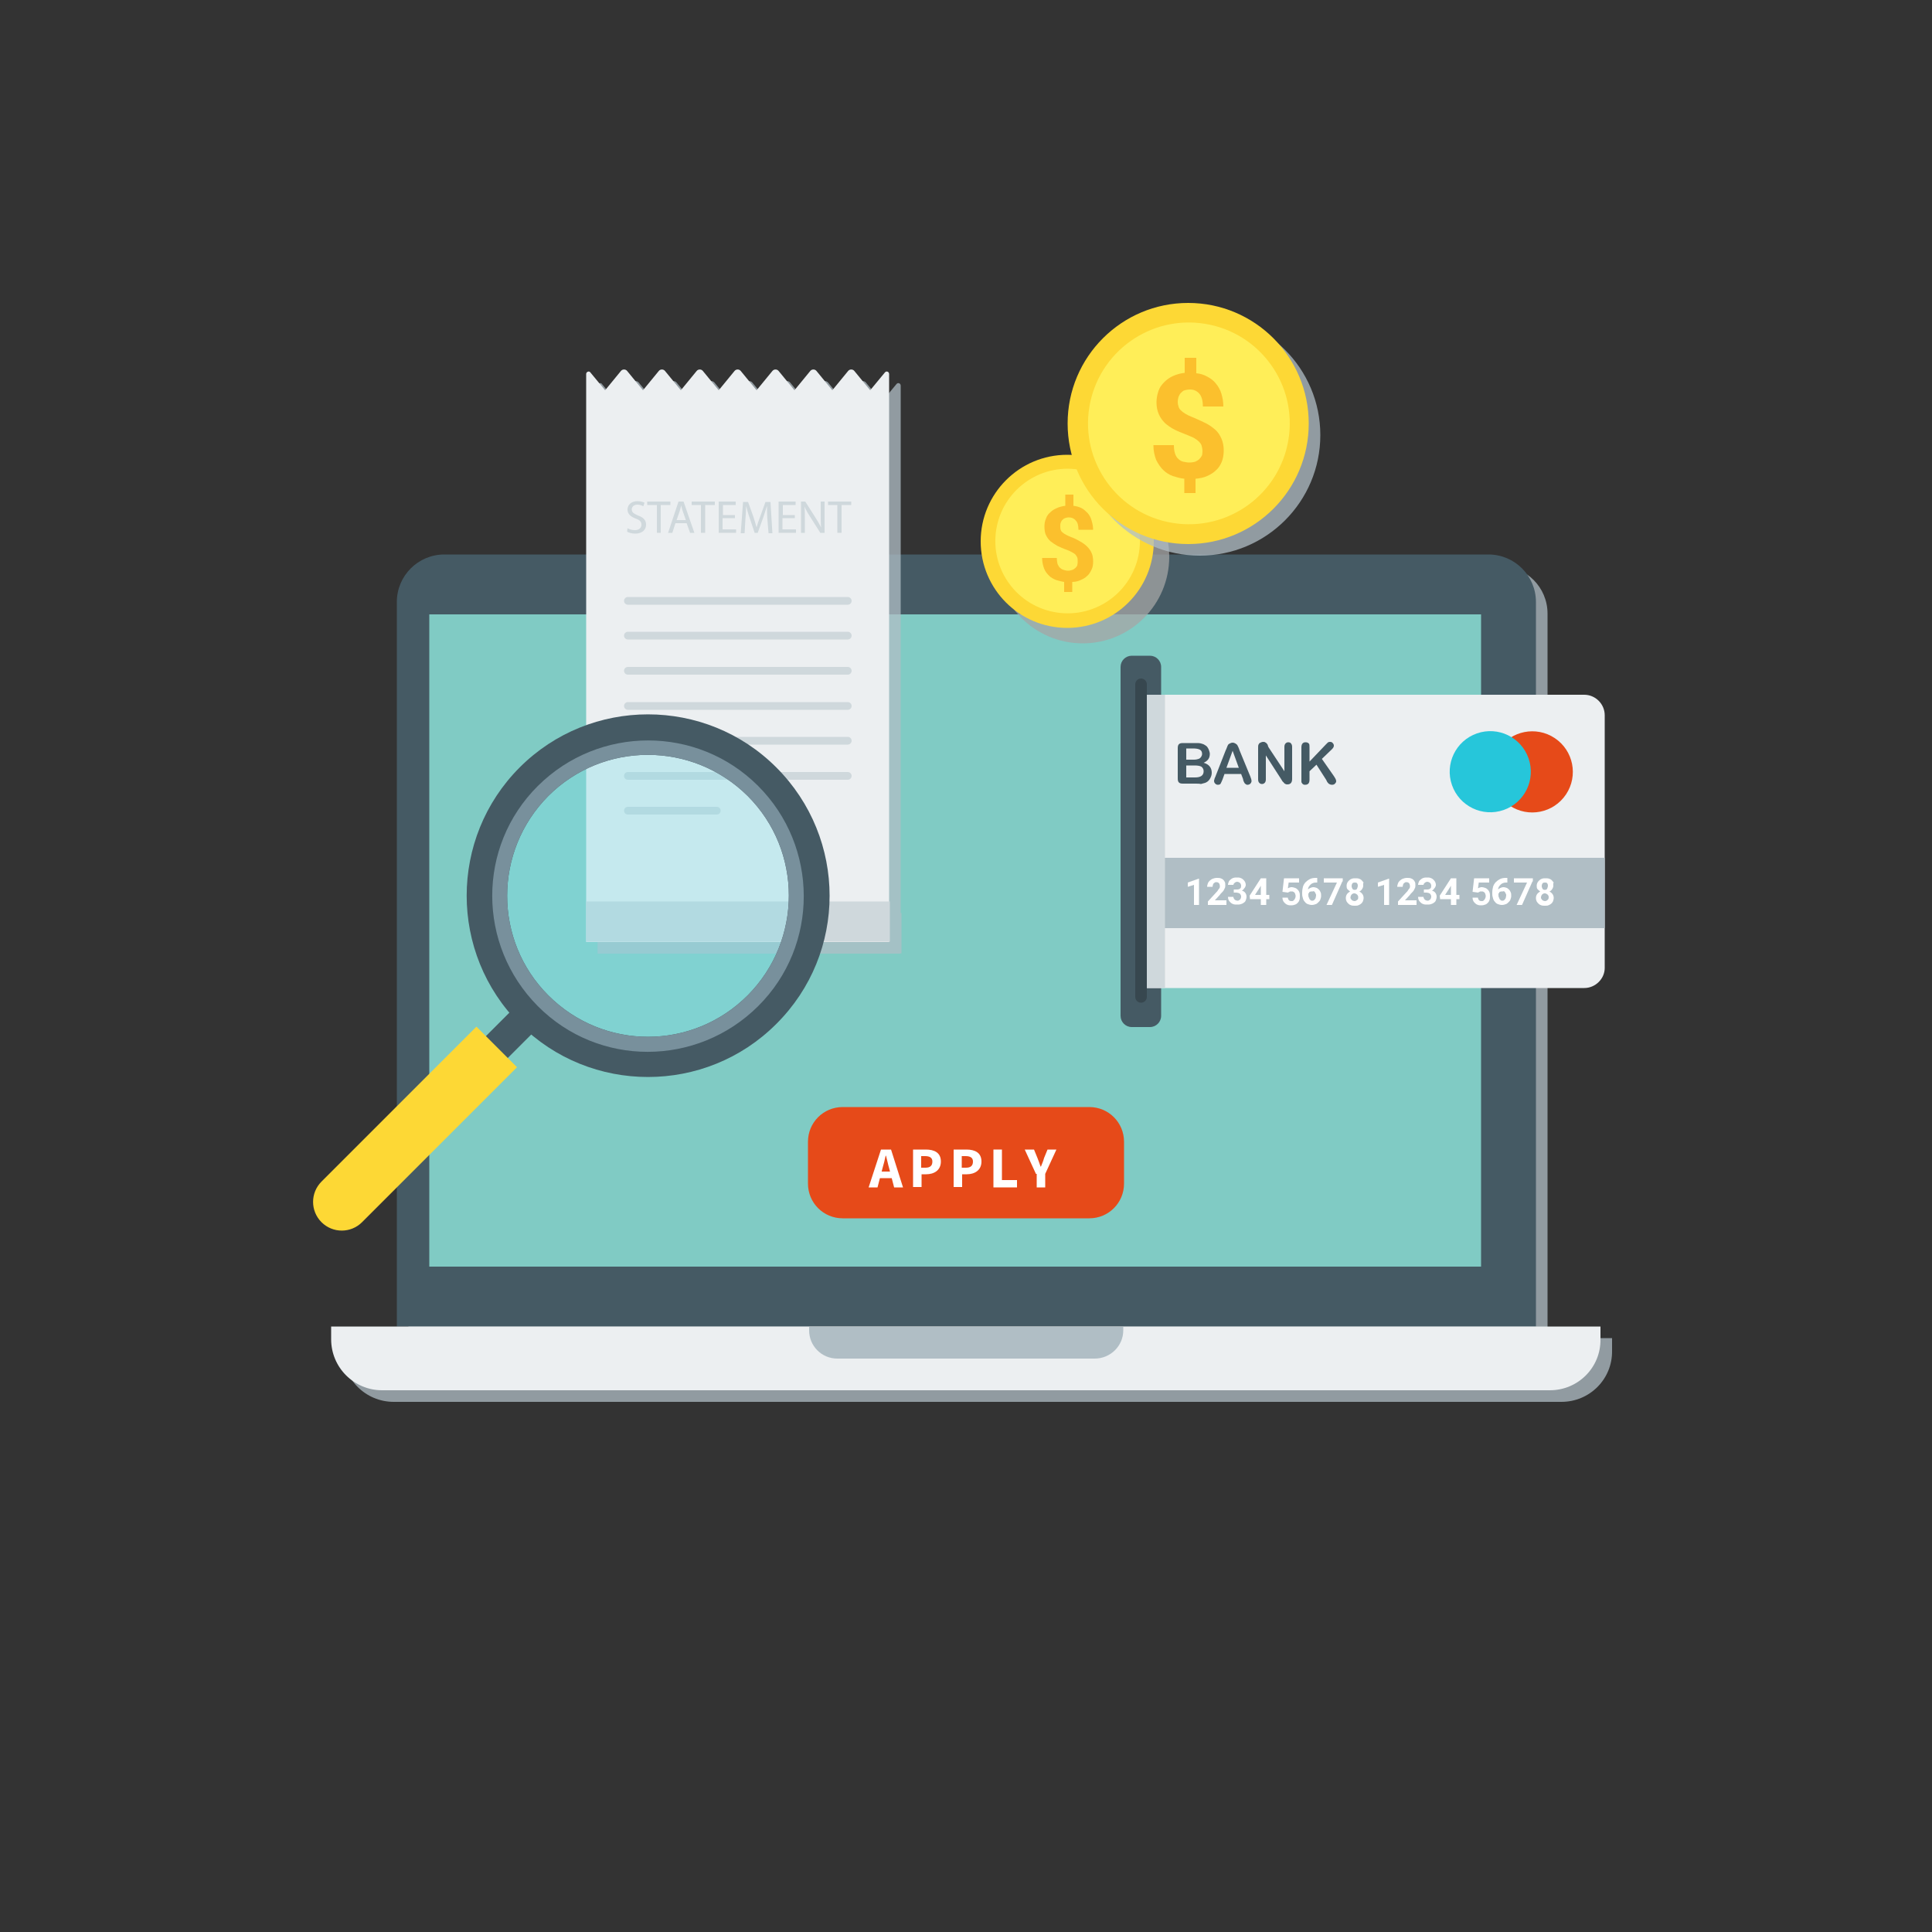 <?xml version="1.0" encoding="utf-8"?>
<!-- Generator: Adobe Illustrator 22.0.1, SVG Export Plug-In . SVG Version: 6.00 Build 0)  -->
<svg version="1.1" xmlns="http://www.w3.org/2000/svg" xmlns:xlink="http://www.w3.org/1999/xlink" x="0px" y="0px"
	 viewBox="0 0 500 500" style="enable-background:new 0 0 500 500;" xml:space="preserve">
<rect x="0" y="0" width="500" height="500" fill="#333333" stroke="none"/>
<style type="text/css">
	.st0{opacity:0.75;}
	.st1{fill:#B0BEC5;}
	.st2{fill:#455A64;}
	.st3{fill:#ECEFF1;}
	.st4{fill:#80CBC4;}
	.st5{fill:#E64A19;}
	.st6{fill:#FFFFFF;}
	.st7{fill:#26C6DA;}
	.st8{fill:#CFD8DC;}
	.st9{fill:none;stroke:#37474F;stroke-width:3;stroke-linecap:round;stroke-linejoin:round;stroke-miterlimit:10;}
	.st10{fill:#A5A5A5;}
	.st11{fill:#FDD835;}
	.st12{fill:#FFEE58;}
	.st13{fill:#FBC02D;}
	.st14{fill:none;stroke:#B0BEC5;stroke-width:2;stroke-linecap:round;stroke-linejoin:round;stroke-miterlimit:10;}
	.st15{fill:none;stroke:#CFD8DC;stroke-width:2;stroke-linecap:round;stroke-linejoin:round;stroke-miterlimit:10;}
	.st16{opacity:0.36;fill:#80DEEA;}
	.st17{fill:#78909C;}
</style>
<g id="BACKGROUND">
</g>
<g id="OBJECTS">
	<g>
		<g>
			<g>
				<g>
					<g>
						<g class="st0">
							<path class="st1" d="M400.3,346.3H105.7V158.8c0-6.8,5.5-12.3,12.3-12.3h270.2c6.8,0,12.3,5.5,12.3,12.3V346.3z"/>
							<path class="st1" d="M404.1,362.8H101.9c-7.3,0-13.2-5.9-13.2-13.2v-3.3h328.5v3.3C417.3,356.9,411.4,362.8,404.1,362.8z"/>
							<rect x="114.1" y="162" class="st1" width="272.2" height="168.8"/>
							<path class="st1" d="M286.3,354.6h-66.6c-4.1,0-7.3-3.3-7.3-7.3v-0.9h81.3v0.9C293.7,351.3,290.4,354.6,286.3,354.6z"/>
						</g>
						<g>
							<g>
								<path class="st2" d="M397.3,343.3H102.7V155.8c0-6.8,5.5-12.3,12.3-12.3h270.2c6.8,0,12.3,5.5,12.3,12.3V343.3z"/>
								<path class="st3" d="M401.1,359.8H98.9c-7.3,0-13.2-5.9-13.2-13.2v-3.3h328.5v3.3C414.3,353.9,408.4,359.8,401.1,359.8z"/>
								<rect x="111.1" y="159" class="st4" width="272.2" height="168.8"/>
								<path class="st1" d="M283.3,351.6h-66.6c-4.1,0-7.3-3.3-7.3-7.3v-0.9h81.3v0.9C290.7,348.3,287.4,351.6,283.3,351.6z"/>
							</g>
						</g>
					</g>
					<g>
						<path class="st5" d="M281.9,315.3h-63.8c-5,0-9-4-9-9v-10.8c0-5,4-9,9-9h63.8c5,0,9,4,9,9v10.8
							C290.9,311.3,286.9,315.3,281.9,315.3z"/>
						<g>
							<g>
								<path class="st6" d="M228,297.5h2.6l3.1,9.8h-2.3l-1.3-5c-0.3-1-0.5-2.1-0.8-3.2h-0.1c-0.2,1-0.5,2.2-0.8,3.2l-1.3,5h-2.3
									L228,297.5z M226.9,303.2h4.7v1.7h-4.7V303.2z"/>
								<path class="st6" d="M236.2,297.5h3.4c2.2,0,3.9,0.8,3.9,3.1c0,2.3-1.8,3.3-3.8,3.3h-1.2v3.3h-2.2V297.5z M239.5,302.2
									c1.2,0,1.8-0.5,1.8-1.6c0-1-0.7-1.4-1.9-1.4h-1v3H239.5z"/>
								<path class="st6" d="M246.7,297.5h3.4c2.2,0,3.9,0.8,3.9,3.1c0,2.3-1.8,3.3-3.8,3.3h-1.2v3.3h-2.2V297.5z M250,302.2
									c1.2,0,1.8-0.5,1.8-1.6c0-1-0.7-1.4-1.9-1.4h-1v3H250z"/>
								<path class="st6" d="M257.1,297.5h2.2v7.9h3.9v1.9h-6.1V297.5z"/>
								<path class="st6" d="M268.1,303.8l-2.9-6.3h2.4l0.9,2.2c0.3,0.7,0.5,1.4,0.8,2.2h0.1c0.3-0.8,0.6-1.4,0.8-2.2l0.9-2.2h2.3
									l-2.9,6.3v3.5h-2.2V303.8z"/>
							</g>
						</g>
					</g>
				</g>
				<g>
					<path class="st2" d="M297.6,265.8h-4.7c-1.6,0-2.9-1.3-2.9-2.9v-90.3c0-1.6,1.3-2.9,2.9-2.9h4.7c1.6,0,2.9,1.3,2.9,2.9v90.3
						C300.5,264.5,299.2,265.8,297.6,265.8z"/>
					<g>
						<g>
							<path class="st3" d="M410,255.7H296.3v-75.9H410c2.9,0,5.3,2.4,5.3,5.3v65.4C415.3,253.3,412.9,255.7,410,255.7z"/>
							<rect x="296.3" y="222" class="st1" width="119" height="18.2"/>
						</g>
						<g>
							<path class="st2" d="M309.3,202.8h-3.2c-0.5,0-0.8-0.1-1-0.3c-0.2-0.2-0.3-0.5-0.3-1v-7.9c0-0.5,0.1-0.8,0.3-1
								c0.2-0.2,0.5-0.3,1-0.3h3.4c0.5,0,0.9,0,1.3,0.1s0.7,0.2,1,0.4c0.2,0.1,0.5,0.3,0.7,0.6s0.3,0.5,0.4,0.8
								c0.1,0.3,0.2,0.6,0.2,0.9c0,1.1-0.5,1.8-1.6,2.3c1.4,0.4,2.1,1.3,2.1,2.6c0,0.6-0.2,1.1-0.5,1.6s-0.7,0.8-1.2,1
								c-0.3,0.1-0.7,0.2-1.1,0.3C310.4,202.8,309.9,202.8,309.3,202.8z M307,193.9v2.7h2c0.5,0,0.9-0.1,1.2-0.2s0.5-0.3,0.7-0.6
								c0.1-0.2,0.2-0.4,0.2-0.7c0-0.5-0.2-0.9-0.6-1.1c-0.4-0.2-1-0.3-1.7-0.3H307z M309.2,198.1H307v3.1h2.3
								c1.4,0,2.2-0.5,2.2-1.6c0-0.5-0.2-0.9-0.6-1.2C310.5,198.2,309.9,198.1,309.2,198.1z"/>
							<path class="st2" d="M321.7,201.6l-0.5-1.3h-4.3l-0.5,1.4c-0.2,0.5-0.4,0.9-0.5,1.1c-0.1,0.2-0.4,0.3-0.7,0.3
								c-0.3,0-0.5-0.1-0.7-0.3c-0.2-0.2-0.3-0.4-0.3-0.7c0-0.1,0-0.3,0.1-0.4c0-0.2,0.1-0.4,0.2-0.6l2.7-6.9
								c0.1-0.2,0.2-0.4,0.3-0.7c0.1-0.3,0.2-0.5,0.3-0.7c0.1-0.2,0.3-0.3,0.5-0.4c0.2-0.1,0.4-0.2,0.7-0.2c0.3,0,0.5,0.1,0.7,0.2
								c0.2,0.1,0.4,0.3,0.5,0.4c0.1,0.2,0.2,0.4,0.3,0.6c0.1,0.2,0.2,0.5,0.3,0.8l2.8,6.8c0.2,0.5,0.3,0.9,0.3,1.1
								c0,0.2-0.1,0.5-0.3,0.7c-0.2,0.2-0.5,0.3-0.7,0.3c-0.2,0-0.3,0-0.4-0.1c-0.1-0.1-0.2-0.1-0.3-0.2c-0.1-0.1-0.2-0.3-0.3-0.5
								S321.7,201.8,321.7,201.6z M317.4,198.7h3.2l-1.6-4.4L317.4,198.7z"/>
							<path class="st2" d="M328.3,193.4l4.1,6.2v-6.3c0-0.4,0.1-0.7,0.3-0.9c0.2-0.2,0.4-0.3,0.7-0.3c0.3,0,0.6,0.1,0.7,0.3
								c0.2,0.2,0.3,0.5,0.3,0.9v8.3c0,0.9-0.4,1.4-1.2,1.4c-0.2,0-0.4,0-0.5-0.1c-0.2-0.1-0.3-0.1-0.4-0.3
								c-0.1-0.1-0.3-0.3-0.4-0.4c-0.1-0.2-0.2-0.3-0.3-0.5l-4-6.2v6.2c0,0.4-0.1,0.7-0.3,0.9s-0.4,0.3-0.7,0.3
								c-0.3,0-0.5-0.1-0.7-0.3c-0.2-0.2-0.3-0.5-0.3-0.9v-8.2c0-0.3,0-0.6,0.1-0.8c0.1-0.2,0.2-0.4,0.5-0.5
								c0.2-0.1,0.4-0.2,0.7-0.2c0.2,0,0.4,0,0.5,0.1s0.3,0.1,0.4,0.3c0.1,0.1,0.2,0.2,0.3,0.4C328.1,193,328.2,193.2,328.3,193.4z"
								/>
							<path class="st2" d="M338.9,193.4v3.7l4.2-4.4c0.2-0.2,0.4-0.4,0.5-0.5s0.3-0.2,0.6-0.2c0.3,0,0.6,0.1,0.7,0.3
								c0.2,0.2,0.3,0.4,0.3,0.7c0,0.3-0.2,0.6-0.5,0.9l-2.6,2.5l3,4.3c0.2,0.3,0.4,0.6,0.5,0.8c0.1,0.2,0.2,0.4,0.2,0.7
								c0,0.2-0.1,0.4-0.3,0.6c-0.2,0.2-0.4,0.3-0.8,0.3c-0.3,0-0.5-0.1-0.7-0.2s-0.3-0.3-0.5-0.5c-0.1-0.2-0.2-0.4-0.3-0.6
								l-2.5-3.9l-1.8,1.7v2.2c0,0.4-0.1,0.8-0.3,1c-0.2,0.2-0.5,0.3-0.8,0.3c-0.2,0-0.4,0-0.5-0.1c-0.2-0.1-0.3-0.2-0.4-0.4
								c-0.1-0.1-0.1-0.3-0.1-0.5c0-0.2,0-0.4,0-0.8v-7.9c0-0.4,0.1-0.8,0.3-1c0.2-0.2,0.4-0.3,0.8-0.3c0.3,0,0.6,0.1,0.8,0.3
								S338.9,192.9,338.9,193.4z"/>
						</g>
						<g>
							<path class="st6" d="M310.4,234.2H309V229l-1.6,0.5v-1.1l2.8-1h0.1V234.2z"/>
							<path class="st6" d="M317.3,234.2h-4.7v-0.9l2.2-2.4c0.2-0.2,0.3-0.3,0.4-0.5c0.1-0.2,0.2-0.3,0.3-0.4
								c0.1-0.1,0.1-0.2,0.2-0.4c0-0.1,0-0.2,0-0.3c0-0.3-0.1-0.5-0.2-0.7c-0.2-0.2-0.4-0.3-0.7-0.3c-0.2,0-0.3,0-0.4,0.1
								c-0.1,0.1-0.2,0.1-0.3,0.2c-0.1,0.1-0.1,0.2-0.2,0.4c0,0.1-0.1,0.3-0.1,0.5h-1.4c0-0.3,0.1-0.6,0.2-0.9s0.3-0.5,0.5-0.7
								s0.5-0.4,0.8-0.5c0.3-0.1,0.6-0.2,1-0.2c0.4,0,0.7,0,1,0.1c0.3,0.1,0.5,0.2,0.7,0.4c0.2,0.2,0.3,0.4,0.4,0.6
								c0.1,0.2,0.1,0.5,0.1,0.8c0,0.2,0,0.5-0.1,0.7c-0.1,0.2-0.2,0.4-0.3,0.6c-0.1,0.2-0.3,0.4-0.5,0.6c-0.2,0.2-0.4,0.4-0.6,0.7
								l-1.2,1.3h3V234.2z"/>
							<path class="st6" d="M319.5,230.2h0.7c0.3,0,0.6-0.1,0.8-0.3c0.2-0.2,0.2-0.4,0.2-0.7c0-0.1,0-0.2-0.1-0.4
								c0-0.1-0.1-0.2-0.2-0.3s-0.2-0.1-0.3-0.2c-0.1,0-0.3-0.1-0.4-0.1c-0.1,0-0.2,0-0.4,0.1c-0.1,0-0.2,0.1-0.3,0.2
								c-0.1,0.1-0.1,0.1-0.2,0.2c0,0.1-0.1,0.2-0.1,0.3h-1.4c0-0.3,0.1-0.5,0.2-0.8s0.3-0.4,0.5-0.6s0.4-0.3,0.7-0.4
								c0.3-0.1,0.6-0.1,0.9-0.1c0.3,0,0.7,0,0.9,0.1c0.3,0.1,0.5,0.2,0.7,0.4c0.2,0.2,0.4,0.4,0.5,0.6c0.1,0.2,0.2,0.5,0.2,0.8
								c0,0.1,0,0.3-0.1,0.4c0,0.1-0.1,0.3-0.2,0.4s-0.2,0.2-0.3,0.4c-0.1,0.1-0.3,0.2-0.4,0.3c0.4,0.1,0.7,0.3,0.9,0.6
								c0.2,0.3,0.3,0.6,0.3,1c0,0.3-0.1,0.6-0.2,0.9c-0.1,0.3-0.3,0.5-0.5,0.6c-0.2,0.2-0.5,0.3-0.8,0.4s-0.6,0.1-1,0.1
								c-0.3,0-0.6,0-0.9-0.1s-0.5-0.2-0.7-0.4c-0.2-0.2-0.4-0.4-0.5-0.6s-0.2-0.5-0.2-0.9h1.4c0,0.1,0,0.2,0.1,0.4
								c0.1,0.1,0.1,0.2,0.2,0.3c0.1,0.1,0.2,0.1,0.3,0.2c0.1,0,0.3,0.1,0.4,0.1c0.2,0,0.3,0,0.4-0.1c0.1,0,0.2-0.1,0.3-0.2
								s0.2-0.2,0.2-0.3c0-0.1,0.1-0.2,0.1-0.4c0-0.2,0-0.3-0.1-0.5c-0.1-0.1-0.1-0.2-0.2-0.3c-0.1-0.1-0.2-0.1-0.4-0.2
								c-0.1,0-0.3-0.1-0.5-0.1h-0.7V230.2z"/>
							<path class="st6" d="M327.7,231.6h0.8v1.1h-0.8v1.5h-1.4v-1.5h-2.8l-0.1-0.9l2.9-4.5h1.4V231.6z M324.8,231.6h1.5v-2.4
								l-0.1,0.2L324.8,231.6z"/>
							<path class="st6" d="M331.9,230.8l0.4-3.5h3.9v1.1h-2.7l-0.2,1.5c0,0,0.1-0.1,0.2-0.1c0.1,0,0.1-0.1,0.2-0.1
								c0.1,0,0.2,0,0.3-0.1c0.1,0,0.2,0,0.3,0c0.3,0,0.6,0.1,0.9,0.2s0.5,0.3,0.7,0.5s0.3,0.4,0.4,0.7c0.1,0.3,0.1,0.6,0.1,1
								c0,0.3,0,0.6-0.1,0.9c-0.1,0.3-0.2,0.5-0.4,0.7c-0.2,0.2-0.4,0.4-0.7,0.5c-0.3,0.1-0.6,0.2-1,0.2c-0.3,0-0.6,0-0.9-0.1
								c-0.3-0.1-0.5-0.2-0.7-0.4c-0.2-0.2-0.4-0.4-0.5-0.6c-0.1-0.2-0.2-0.5-0.2-0.9h1.4c0,0.3,0.1,0.5,0.3,0.7
								c0.2,0.2,0.4,0.2,0.7,0.2c0.2,0,0.3,0,0.4-0.1s0.2-0.2,0.3-0.3s0.1-0.2,0.2-0.4s0.1-0.3,0.1-0.5c0-0.2,0-0.3-0.1-0.5
								c0-0.1-0.1-0.3-0.2-0.4c-0.1-0.1-0.2-0.2-0.3-0.2c-0.1-0.1-0.3-0.1-0.5-0.1c-0.1,0-0.2,0-0.3,0s-0.2,0.1-0.2,0.1
								s-0.1,0.1-0.2,0.1c-0.1,0-0.1,0.1-0.2,0.1L331.9,230.8z"/>
							<path class="st6" d="M340.9,227.3v1.1h-0.1c-0.3,0-0.6,0-0.9,0.1s-0.5,0.2-0.7,0.4s-0.3,0.3-0.5,0.6
								c-0.1,0.2-0.2,0.5-0.2,0.7c0.2-0.2,0.4-0.3,0.6-0.4c0.2-0.1,0.5-0.2,0.8-0.2c0.3,0,0.6,0.1,0.9,0.2c0.2,0.1,0.4,0.3,0.6,0.5
								c0.2,0.2,0.3,0.5,0.4,0.7s0.1,0.6,0.1,0.9c0,0.3-0.1,0.6-0.2,0.9s-0.3,0.5-0.5,0.7c-0.2,0.2-0.4,0.4-0.7,0.5
								c-0.3,0.1-0.6,0.2-1,0.2c-0.4,0-0.7-0.1-1-0.2s-0.6-0.3-0.8-0.6c-0.2-0.2-0.4-0.5-0.5-0.9c-0.1-0.3-0.2-0.7-0.2-1.1V231
								c0-0.6,0.1-1.1,0.2-1.5s0.4-0.9,0.7-1.2c0.3-0.3,0.7-0.6,1.1-0.8c0.4-0.2,0.9-0.3,1.5-0.3H340.9z M339.6,230.7
								c-0.1,0-0.2,0-0.3,0c-0.1,0-0.2,0.1-0.3,0.1s-0.2,0.1-0.2,0.2s-0.1,0.2-0.2,0.2v0.4c0,0.2,0,0.5,0.1,0.6
								c0.1,0.2,0.1,0.3,0.2,0.5c0.1,0.1,0.2,0.2,0.3,0.3c0.1,0.1,0.3,0.1,0.4,0.1c0.1,0,0.3,0,0.4-0.1c0.1-0.1,0.2-0.1,0.3-0.3
								s0.2-0.2,0.2-0.4c0-0.2,0.1-0.3,0.1-0.5c0-0.2,0-0.4-0.1-0.5s-0.1-0.3-0.2-0.4c-0.1-0.1-0.2-0.2-0.3-0.3
								C339.9,230.7,339.7,230.7,339.6,230.7z"/>
							<path class="st6" d="M347.4,228.1l-2.7,6.1h-1.4l2.7-5.8h-3.4v-1.1h4.9V228.1z"/>
							<path class="st6" d="M352.8,229.2c0,0.3-0.1,0.6-0.3,0.9s-0.4,0.5-0.7,0.6c0.3,0.2,0.6,0.4,0.8,0.7s0.3,0.6,0.3,1
								c0,0.3-0.1,0.6-0.2,0.9c-0.1,0.2-0.3,0.5-0.5,0.6c-0.2,0.2-0.5,0.3-0.7,0.4s-0.6,0.1-0.9,0.1c-0.3,0-0.6,0-0.9-0.1
								s-0.5-0.2-0.7-0.4c-0.2-0.2-0.4-0.4-0.5-0.6s-0.2-0.5-0.2-0.9c0-0.4,0.1-0.7,0.3-1c0.2-0.3,0.5-0.5,0.8-0.7
								c-0.3-0.2-0.5-0.4-0.7-0.6s-0.2-0.6-0.2-0.9c0-0.3,0.1-0.6,0.2-0.8s0.3-0.4,0.5-0.6c0.2-0.2,0.4-0.3,0.7-0.4
								c0.3-0.1,0.6-0.1,0.9-0.1c0.3,0,0.6,0,0.9,0.1c0.3,0.1,0.5,0.2,0.7,0.4c0.2,0.2,0.3,0.4,0.5,0.6
								C352.7,228.6,352.8,228.9,352.8,229.2z M351.5,232.2c0-0.2,0-0.3-0.1-0.4c0-0.1-0.1-0.2-0.2-0.3c-0.1-0.1-0.2-0.1-0.3-0.2
								c-0.1,0-0.2-0.1-0.4-0.1c-0.1,0-0.3,0-0.4,0.1c-0.1,0-0.2,0.1-0.3,0.2c-0.1,0.1-0.1,0.2-0.2,0.3c0,0.1-0.1,0.3-0.1,0.4
								c0,0.2,0,0.3,0.1,0.4s0.1,0.2,0.2,0.3c0.1,0.1,0.2,0.1,0.3,0.2c0.1,0,0.3,0.1,0.4,0.1c0.3,0,0.5-0.1,0.7-0.3
								C351.5,232.8,351.5,232.5,351.5,232.2z M351.4,229.2c0-0.3-0.1-0.5-0.2-0.6c-0.1-0.2-0.3-0.2-0.6-0.2c-0.3,0-0.5,0.1-0.6,0.2
								c-0.1,0.2-0.2,0.4-0.2,0.7c0,0.3,0.1,0.5,0.2,0.7s0.3,0.3,0.6,0.3c0.3,0,0.5-0.1,0.6-0.3
								C351.3,229.7,351.4,229.5,351.4,229.2z"/>
							<path class="st6" d="M359.6,234.2h-1.4V229l-1.6,0.5v-1.1l2.8-1h0.1V234.2z"/>
							<path class="st6" d="M366.5,234.2h-4.7v-0.9l2.2-2.4c0.2-0.2,0.3-0.3,0.4-0.5c0.1-0.2,0.2-0.3,0.3-0.4
								c0.1-0.1,0.1-0.2,0.2-0.4c0-0.1,0-0.2,0-0.3c0-0.3-0.1-0.5-0.2-0.7c-0.2-0.2-0.4-0.3-0.7-0.3c-0.2,0-0.3,0-0.4,0.1
								c-0.1,0.1-0.2,0.1-0.3,0.2c-0.1,0.1-0.1,0.2-0.2,0.4c0,0.1-0.1,0.3-0.1,0.5h-1.4c0-0.3,0.1-0.6,0.2-0.9s0.3-0.5,0.5-0.7
								s0.5-0.4,0.8-0.5c0.3-0.1,0.6-0.2,1-0.2c0.4,0,0.7,0,1,0.1c0.3,0.1,0.5,0.2,0.7,0.4c0.2,0.2,0.3,0.4,0.4,0.6
								c0.1,0.2,0.1,0.5,0.1,0.8c0,0.2,0,0.5-0.1,0.7c-0.1,0.2-0.2,0.4-0.3,0.6c-0.1,0.2-0.3,0.4-0.5,0.6c-0.2,0.2-0.4,0.4-0.6,0.7
								l-1.2,1.3h3V234.2z"/>
							<path class="st6" d="M368.7,230.2h0.7c0.3,0,0.6-0.1,0.8-0.3c0.2-0.2,0.2-0.4,0.2-0.7c0-0.1,0-0.2-0.1-0.4
								c0-0.1-0.1-0.2-0.2-0.3s-0.2-0.1-0.3-0.2c-0.1,0-0.3-0.1-0.4-0.1c-0.1,0-0.2,0-0.4,0.1c-0.1,0-0.2,0.1-0.3,0.2
								c-0.1,0.1-0.1,0.1-0.2,0.2c0,0.1-0.1,0.2-0.1,0.3h-1.4c0-0.3,0.1-0.5,0.2-0.8s0.3-0.4,0.5-0.6s0.4-0.3,0.7-0.4
								c0.3-0.1,0.6-0.1,0.9-0.1c0.3,0,0.7,0,0.9,0.1c0.3,0.1,0.5,0.2,0.7,0.4c0.2,0.2,0.4,0.4,0.5,0.6c0.1,0.2,0.2,0.5,0.2,0.8
								c0,0.1,0,0.3-0.1,0.4c0,0.1-0.1,0.3-0.2,0.4s-0.2,0.2-0.3,0.4c-0.1,0.1-0.3,0.2-0.4,0.3c0.4,0.1,0.7,0.3,0.9,0.6
								c0.2,0.3,0.3,0.6,0.3,1c0,0.3-0.1,0.6-0.2,0.9c-0.1,0.3-0.3,0.5-0.5,0.6c-0.2,0.2-0.5,0.3-0.8,0.4s-0.6,0.1-1,0.1
								c-0.3,0-0.6,0-0.9-0.1s-0.5-0.2-0.7-0.4c-0.2-0.2-0.4-0.4-0.5-0.6s-0.2-0.5-0.2-0.9h1.4c0,0.1,0,0.2,0.1,0.4
								c0.1,0.1,0.1,0.2,0.2,0.3c0.1,0.1,0.2,0.1,0.3,0.2c0.1,0,0.3,0.1,0.4,0.1c0.2,0,0.3,0,0.4-0.1c0.1,0,0.2-0.1,0.3-0.2
								s0.2-0.2,0.2-0.3c0-0.1,0.1-0.2,0.1-0.4c0-0.2,0-0.3-0.1-0.5c-0.1-0.1-0.1-0.2-0.2-0.3c-0.1-0.1-0.2-0.1-0.4-0.2
								c-0.1,0-0.3-0.1-0.5-0.1h-0.7V230.2z"/>
							<path class="st6" d="M376.9,231.6h0.8v1.1h-0.8v1.5h-1.4v-1.5h-2.8l-0.1-0.9l2.9-4.5h1.4V231.6z M374,231.6h1.5v-2.4
								l-0.1,0.2L374,231.6z"/>
							<path class="st6" d="M381.1,230.8l0.4-3.5h3.9v1.1h-2.7l-0.2,1.5c0,0,0.1-0.1,0.2-0.1c0.1,0,0.1-0.1,0.2-0.1
								c0.1,0,0.2,0,0.3-0.1c0.1,0,0.2,0,0.3,0c0.3,0,0.6,0.1,0.9,0.2s0.5,0.3,0.7,0.5s0.3,0.4,0.4,0.7c0.1,0.3,0.1,0.6,0.1,1
								c0,0.3,0,0.6-0.1,0.9c-0.1,0.3-0.2,0.5-0.4,0.7c-0.2,0.2-0.4,0.4-0.7,0.5c-0.3,0.1-0.6,0.2-1,0.2c-0.3,0-0.6,0-0.9-0.1
								c-0.3-0.1-0.5-0.2-0.7-0.4c-0.2-0.2-0.4-0.4-0.5-0.6c-0.1-0.2-0.2-0.5-0.2-0.9h1.4c0,0.3,0.1,0.5,0.3,0.7
								c0.2,0.2,0.4,0.2,0.7,0.2c0.2,0,0.3,0,0.4-0.1s0.2-0.2,0.3-0.3s0.1-0.2,0.2-0.4s0.1-0.3,0.1-0.5c0-0.2,0-0.3-0.1-0.5
								c0-0.1-0.1-0.3-0.2-0.4c-0.1-0.1-0.2-0.2-0.3-0.2c-0.1-0.1-0.3-0.1-0.5-0.1c-0.1,0-0.2,0-0.3,0s-0.2,0.1-0.2,0.1
								s-0.1,0.1-0.2,0.1c-0.1,0-0.1,0.1-0.2,0.1L381.1,230.8z"/>
							<path class="st6" d="M390.1,227.3v1.1H390c-0.3,0-0.6,0-0.9,0.1s-0.5,0.2-0.7,0.4s-0.3,0.3-0.5,0.6c-0.1,0.2-0.2,0.5-0.2,0.7
								c0.2-0.2,0.4-0.3,0.6-0.4c0.2-0.1,0.5-0.2,0.8-0.2c0.3,0,0.6,0.1,0.9,0.2c0.2,0.1,0.4,0.3,0.6,0.5c0.2,0.2,0.3,0.5,0.4,0.7
								s0.1,0.6,0.1,0.9c0,0.3-0.1,0.6-0.2,0.9s-0.3,0.5-0.5,0.7c-0.2,0.2-0.4,0.4-0.7,0.5c-0.3,0.1-0.6,0.2-1,0.2
								c-0.4,0-0.7-0.1-1-0.2s-0.6-0.3-0.8-0.6c-0.2-0.2-0.4-0.5-0.5-0.9c-0.1-0.3-0.2-0.7-0.2-1.1V231c0-0.6,0.1-1.1,0.2-1.5
								s0.4-0.9,0.7-1.2c0.3-0.3,0.7-0.6,1.1-0.8c0.4-0.2,0.9-0.3,1.5-0.3H390.1z M388.8,230.7c-0.1,0-0.2,0-0.3,0
								c-0.1,0-0.2,0.1-0.3,0.1s-0.2,0.1-0.2,0.2s-0.1,0.2-0.2,0.2v0.4c0,0.2,0,0.5,0.1,0.6c0.1,0.2,0.1,0.3,0.2,0.5
								c0.1,0.1,0.2,0.2,0.3,0.3c0.1,0.1,0.3,0.1,0.4,0.1c0.1,0,0.3,0,0.4-0.1c0.1-0.1,0.2-0.1,0.3-0.3s0.2-0.2,0.2-0.4
								c0-0.2,0.1-0.3,0.1-0.5c0-0.2,0-0.4-0.1-0.5s-0.1-0.3-0.2-0.4c-0.1-0.1-0.2-0.2-0.3-0.3C389.1,230.7,388.9,230.7,388.8,230.7
								z"/>
							<path class="st6" d="M396.6,228.1l-2.7,6.1h-1.4l2.7-5.8h-3.4v-1.1h4.9V228.1z"/>
							<path class="st6" d="M402,229.2c0,0.3-0.1,0.6-0.3,0.9s-0.4,0.5-0.7,0.6c0.3,0.2,0.6,0.4,0.8,0.7s0.3,0.6,0.3,1
								c0,0.3-0.1,0.6-0.2,0.9c-0.1,0.2-0.3,0.5-0.5,0.6c-0.2,0.2-0.5,0.3-0.7,0.4s-0.6,0.1-0.9,0.1c-0.3,0-0.6,0-0.9-0.1
								s-0.5-0.2-0.7-0.4c-0.2-0.2-0.4-0.4-0.5-0.6s-0.2-0.5-0.2-0.9c0-0.4,0.1-0.7,0.3-1c0.2-0.3,0.5-0.5,0.8-0.7
								c-0.3-0.2-0.5-0.4-0.7-0.6s-0.2-0.6-0.2-0.9c0-0.3,0.1-0.6,0.2-0.8s0.3-0.4,0.5-0.6c0.2-0.2,0.4-0.3,0.7-0.4
								c0.3-0.1,0.6-0.1,0.9-0.1c0.3,0,0.6,0,0.9,0.1c0.3,0.1,0.5,0.2,0.7,0.4c0.2,0.2,0.3,0.4,0.5,0.6
								C401.9,228.6,402,228.9,402,229.2z M400.8,232.2c0-0.2,0-0.3-0.1-0.4c0-0.1-0.1-0.2-0.2-0.3c-0.1-0.1-0.2-0.1-0.3-0.2
								c-0.1,0-0.2-0.1-0.4-0.1c-0.1,0-0.3,0-0.4,0.1c-0.1,0-0.2,0.1-0.3,0.2c-0.1,0.1-0.1,0.2-0.2,0.3c0,0.1-0.1,0.3-0.1,0.4
								c0,0.2,0,0.3,0.1,0.4s0.1,0.2,0.2,0.3c0.1,0.1,0.2,0.1,0.3,0.2c0.1,0,0.3,0.1,0.4,0.1c0.3,0,0.5-0.1,0.7-0.3
								C400.7,232.8,400.8,232.5,400.8,232.2z M400.6,229.2c0-0.3-0.1-0.5-0.2-0.6c-0.1-0.2-0.3-0.2-0.6-0.2c-0.3,0-0.5,0.1-0.6,0.2
								c-0.1,0.2-0.2,0.4-0.2,0.7c0,0.3,0.1,0.5,0.2,0.7s0.3,0.3,0.6,0.3c0.3,0,0.5-0.1,0.6-0.3
								C400.5,229.7,400.6,229.5,400.6,229.2z"/>
						</g>
						<g>
							
								<ellipse transform="matrix(0.555 -0.832 0.832 0.555 10.396 418.733)" class="st5" cx="396.4" cy="199.7" rx="10.5" ry="10.5"/>
							
								<ellipse transform="matrix(0.944 -0.329 0.329 0.944 -44.217 138.129)" class="st7" cx="385.8" cy="199.7" rx="10.5" ry="10.5"/>
						</g>
					</g>
					<rect x="296.3" y="179.8" class="st8" width="5.2" height="75.9"/>
					<line class="st9" x1="295.3" y1="177.1" x2="295.3" y2="258"/>
				</g>
				<g>
					<g>
						<g class="st0">
							<circle class="st10" cx="280.2" cy="144.1" r="22.4"/>
							
								<ellipse transform="matrix(0.151 -0.989 0.989 0.151 95.477 399.375)" class="st10" cx="280.2" cy="144.1" rx="18.7" ry="18.7"/>
							<path class="st10" d="M282.9,149.3c0-0.4,0-0.7-0.1-1c-0.1-0.3-0.3-0.5-0.5-0.8c-0.2-0.2-0.5-0.4-0.9-0.6
								c-0.3-0.2-0.8-0.4-1.3-0.6c-0.9-0.3-1.7-0.7-2.4-1c-0.7-0.4-1.3-0.8-1.8-1.2s-0.9-1-1.2-1.6s-0.4-1.4-0.4-2.2
								c0-0.8,0.1-1.4,0.4-2.1c0.2-0.6,0.6-1.2,1.1-1.6c0.5-0.5,1-0.8,1.7-1.1c0.6-0.3,1.4-0.5,2.2-0.6V132h2.1v2.9
								c0.8,0.1,1.5,0.3,2.1,0.6c0.6,0.3,1.1,0.8,1.6,1.3c0.4,0.5,0.8,1.1,1,1.9c0.2,0.7,0.4,1.5,0.4,2.4h-3.8
								c0-1.1-0.2-1.9-0.7-2.4c-0.4-0.5-1-0.8-1.8-0.8c-0.4,0-0.7,0.1-1,0.2c-0.3,0.1-0.5,0.3-0.7,0.5c-0.2,0.2-0.3,0.5-0.4,0.7
								c-0.1,0.3-0.1,0.6-0.1,0.9s0,0.6,0.1,0.9c0.1,0.3,0.2,0.5,0.5,0.7c0.2,0.2,0.5,0.4,0.9,0.6c0.4,0.2,0.8,0.4,1.3,0.6
								c0.9,0.3,1.6,0.7,2.3,1.1c0.7,0.4,1.3,0.8,1.8,1.3s0.9,1,1.2,1.7c0.3,0.6,0.4,1.4,0.4,2.2c0,0.8-0.1,1.5-0.4,2.1
								c-0.3,0.6-0.6,1.2-1.1,1.6c-0.5,0.5-1,0.8-1.7,1.1c-0.6,0.3-1.4,0.5-2.2,0.5v2.6h-2.1v-2.6c-0.7-0.1-1.4-0.3-2.1-0.5
								c-0.7-0.3-1.3-0.6-1.8-1.1s-1-1.1-1.3-1.9c-0.3-0.8-0.5-1.7-0.5-2.7h3.8c0,0.6,0.1,1.2,0.2,1.6c0.2,0.4,0.4,0.8,0.7,1
								c0.3,0.3,0.6,0.4,0.9,0.5c0.3,0.1,0.7,0.2,1.1,0.2c0.4,0,0.8-0.1,1.1-0.2s0.6-0.3,0.8-0.5s0.4-0.4,0.5-0.7
								C282.9,149.9,282.9,149.6,282.9,149.3z"/>
						</g>
						<g>
							<g>
								<circle class="st11" cx="276.2" cy="140.1" r="22.4"/>
								
									<ellipse transform="matrix(0.151 -0.989 0.989 0.151 96.035 392.025)" class="st12" cx="276.2" cy="140.1" rx="18.7" ry="18.7"/>
								<g>
									<path class="st13" d="M278.9,145.3c0-0.4,0-0.7-0.1-1c-0.1-0.3-0.3-0.5-0.5-0.8c-0.2-0.2-0.5-0.4-0.9-0.6
										c-0.3-0.2-0.8-0.4-1.3-0.6c-0.9-0.3-1.7-0.7-2.4-1c-0.7-0.4-1.3-0.8-1.8-1.2s-0.9-1-1.2-1.6s-0.4-1.4-0.4-2.2
										c0-0.8,0.1-1.4,0.4-2.1c0.2-0.6,0.6-1.2,1.1-1.6c0.5-0.5,1-0.8,1.7-1.1c0.6-0.3,1.4-0.5,2.2-0.6V128h2.1v2.9
										c0.8,0.1,1.5,0.3,2.1,0.6c0.6,0.3,1.1,0.8,1.6,1.3c0.4,0.5,0.8,1.1,1,1.9c0.2,0.7,0.4,1.5,0.4,2.4h-3.8
										c0-1.1-0.2-1.9-0.7-2.4c-0.4-0.5-1-0.8-1.8-0.8c-0.4,0-0.7,0.1-1,0.2c-0.3,0.1-0.5,0.3-0.7,0.5c-0.2,0.2-0.3,0.5-0.4,0.7
										c-0.1,0.3-0.1,0.6-0.1,0.9s0,0.6,0.1,0.9c0.1,0.3,0.2,0.5,0.5,0.7c0.2,0.2,0.5,0.4,0.9,0.6c0.4,0.2,0.8,0.4,1.3,0.6
										c0.9,0.3,1.6,0.7,2.3,1.1c0.7,0.4,1.3,0.8,1.8,1.3s0.9,1,1.2,1.7c0.3,0.6,0.4,1.4,0.4,2.2c0,0.8-0.1,1.5-0.4,2.1
										c-0.3,0.6-0.6,1.2-1.1,1.6c-0.5,0.5-1,0.8-1.7,1.1c-0.6,0.3-1.4,0.5-2.2,0.5v2.6h-2.1v-2.6c-0.7-0.1-1.4-0.3-2.1-0.5
										c-0.7-0.3-1.3-0.6-1.8-1.1s-1-1.1-1.3-1.9c-0.3-0.8-0.5-1.7-0.5-2.7h3.8c0,0.6,0.1,1.2,0.2,1.6c0.2,0.4,0.4,0.8,0.7,1
										c0.3,0.3,0.6,0.4,0.9,0.5c0.3,0.1,0.7,0.2,1.1,0.2c0.4,0,0.8-0.1,1.1-0.2s0.6-0.3,0.8-0.5s0.4-0.4,0.5-0.7
										C278.9,145.9,278.9,145.6,278.9,145.3z"/>
								</g>
							</g>
						</g>
					</g>
					<g>
						<g class="st0">
							<circle class="st1" cx="310.5" cy="112.6" r="31.2"/>
							
								<ellipse transform="matrix(0.162 -0.987 0.987 0.162 149.249 400.794)" class="st1" cx="310.5" cy="112.6" rx="26.1" ry="26.1"/>
							<path class="st1" d="M314.2,119.8c0-0.5-0.1-1-0.2-1.4c-0.1-0.4-0.4-0.8-0.7-1.1s-0.7-0.6-1.2-0.9c-0.5-0.3-1.1-0.5-1.8-0.8
								c-1.2-0.5-2.3-0.9-3.3-1.4c-1-0.5-1.8-1.1-2.5-1.7c-0.7-0.7-1.2-1.4-1.6-2.3c-0.4-0.9-0.6-1.9-0.6-3.1c0-1,0.2-2,0.5-2.9
								c0.3-0.9,0.8-1.6,1.5-2.3s1.4-1.2,2.3-1.6c0.9-0.4,1.9-0.7,3-0.8v-3.9h3v4c1.1,0.1,2,0.4,2.9,0.9c0.9,0.5,1.6,1,2.2,1.8
								c0.6,0.7,1.1,1.6,1.4,2.6c0.3,1,0.5,2.1,0.5,3.3h-5.3c0-1.5-0.3-2.6-0.9-3.3c-0.6-0.7-1.4-1.1-2.4-1.1c-0.6,0-1,0.1-1.4,0.2
								s-0.7,0.4-1,0.7c-0.3,0.3-0.4,0.6-0.6,1c-0.1,0.4-0.2,0.8-0.2,1.3s0.1,0.9,0.2,1.2c0.1,0.4,0.3,0.7,0.6,1
								c0.3,0.3,0.7,0.6,1.2,0.9c0.5,0.3,1.1,0.6,1.9,0.9c1.2,0.5,2.3,1,3.3,1.5c1,0.5,1.8,1.1,2.5,1.7s1.2,1.4,1.6,2.3
								s0.6,1.9,0.6,3.1c0,1.1-0.2,2.1-0.5,2.9c-0.4,0.9-0.8,1.6-1.5,2.2c-0.6,0.6-1.4,1.1-2.3,1.5s-1.9,0.6-3,0.7v3.7h-2.9v-3.7
								c-1-0.1-2-0.4-3-0.7c-1-0.4-1.8-0.9-2.5-1.6c-0.7-0.7-1.3-1.6-1.8-2.6c-0.4-1.1-0.7-2.3-0.7-3.8h5.3c0,0.9,0.1,1.6,0.3,2.2
								c0.2,0.6,0.5,1.1,0.9,1.4c0.4,0.4,0.8,0.6,1.3,0.7c0.5,0.1,1,0.2,1.5,0.2c0.6,0,1.1-0.1,1.5-0.2c0.4-0.2,0.8-0.4,1.1-0.7
								c0.3-0.3,0.5-0.6,0.7-1C314.1,120.7,314.2,120.3,314.2,119.8z"/>
						</g>
						<g>
							<g>
								<circle class="st11" cx="307.5" cy="109.6" r="31.2"/>
								
									<ellipse transform="matrix(0.162 -0.987 0.987 0.162 149.694 395.317)" class="st12" cx="307.5" cy="109.6" rx="26.1" ry="26.1"/>
								<g>
									<path class="st13" d="M311.2,116.8c0-0.5-0.1-1-0.2-1.4c-0.1-0.4-0.4-0.8-0.7-1.1s-0.7-0.6-1.2-0.9
										c-0.5-0.3-1.1-0.5-1.8-0.8c-1.2-0.5-2.3-0.9-3.3-1.4c-1-0.5-1.8-1.1-2.5-1.7c-0.7-0.7-1.2-1.4-1.6-2.3
										c-0.4-0.9-0.6-1.9-0.6-3.1c0-1,0.2-2,0.5-2.9c0.3-0.9,0.8-1.6,1.5-2.3s1.4-1.2,2.3-1.6c0.9-0.4,1.9-0.7,3-0.8v-3.9h3v4
										c1.1,0.1,2,0.4,2.9,0.9c0.9,0.5,1.6,1,2.2,1.8c0.6,0.7,1.1,1.6,1.4,2.6c0.3,1,0.5,2.1,0.5,3.3h-5.3c0-1.5-0.3-2.6-0.9-3.3
										c-0.6-0.7-1.4-1.1-2.4-1.1c-0.6,0-1,0.1-1.4,0.2s-0.7,0.4-1,0.7c-0.3,0.3-0.4,0.6-0.6,1c-0.1,0.4-0.2,0.8-0.2,1.3
										s0.1,0.9,0.2,1.2c0.1,0.4,0.3,0.7,0.6,1c0.3,0.3,0.7,0.6,1.2,0.9c0.5,0.3,1.1,0.6,1.9,0.9c1.2,0.5,2.3,1,3.3,1.5
										c1,0.5,1.8,1.1,2.5,1.7s1.2,1.4,1.6,2.3s0.6,1.9,0.6,3.1c0,1.1-0.2,2.1-0.5,2.9c-0.4,0.9-0.8,1.6-1.5,2.2
										c-0.6,0.6-1.4,1.1-2.3,1.5s-1.9,0.6-3,0.7v3.7h-2.9v-3.7c-1-0.1-2-0.4-3-0.7c-1-0.4-1.8-0.9-2.5-1.6
										c-0.7-0.7-1.3-1.6-1.8-2.6c-0.4-1.1-0.7-2.3-0.7-3.8h5.3c0,0.9,0.1,1.6,0.3,2.2c0.2,0.6,0.5,1.1,0.9,1.4
										c0.4,0.4,0.8,0.6,1.3,0.7c0.5,0.1,1,0.2,1.5,0.2c0.6,0,1.1-0.1,1.5-0.2c0.4-0.2,0.8-0.4,1.1-0.7c0.3-0.3,0.5-0.6,0.7-1
										C311.1,117.7,311.2,117.3,311.2,116.8z"/>
								</g>
							</g>
						</g>
					</g>
				</g>
				<g>
					<g class="st0">
						<path class="st1" d="M233.2,246.8h-4.9h-4.9h-4.9h-4.9h-4.9h-4.9h-4.9h-4.9H189h-4.9h-4.9h-4.9h-4.9h-4.9h-4.9h-4.9v-9.3v-9.3
							v-9.3v-9.3v-9.3V191v-9.3v-9.3v-9.3v-9.3v-9.3v-9.3v-9.3v-9.3v-9.3v-7.5c0-0.6,0.8-0.9,1.1-0.4l3.8,4.6l4.1-5
							c0.4-0.5,1.2-0.5,1.6,0l4.1,5l4.1-5c0.4-0.5,1.2-0.5,1.6,0l4.1,5l4.1-5c0.4-0.5,1.2-0.5,1.6,0l4.1,5l4.1-5
							c0.4-0.5,1.2-0.5,1.6,0l4.1,5l4.1-5c0.4-0.5,1.2-0.5,1.6,0l4.1,5l4.1-5c0.4-0.5,1.2-0.5,1.6,0l4.1,5l4.1-5
							c0.4-0.5,1.2-0.5,1.6,0l4.1,5l3.8-4.6c0.4-0.5,1.1-0.2,1.1,0.4v7.5v9.3v9.3v9.3v9.3v9.3v9.3v9.3v9.3v9.3v9.3v9.3v9.3v9.3v9.3
							V246.8z"/>
						<rect x="154.7" y="236.3" class="st1" width="78.6" height="10.4"/>
						<path class="st1" d="M165.4,139.7c0.5,0.3,1.2,0.5,1.9,0.5c1.1,0,1.7-0.6,1.7-1.4c0-0.8-0.4-1.2-1.5-1.6
							c-1.3-0.5-2.1-1.2-2.1-2.3c0-1.3,1-2.2,2.6-2.2c0.8,0,1.4,0.2,1.8,0.4l-0.3,0.9c-0.3-0.1-0.8-0.4-1.5-0.4
							c-1.1,0-1.5,0.7-1.5,1.2c0,0.8,0.5,1.1,1.6,1.6c1.4,0.5,2.1,1.2,2.1,2.4c0,1.2-0.9,2.3-2.8,2.3c-0.8,0-1.6-0.2-2.1-0.5
							L165.4,139.7z"/>
						<path class="st1" d="M173,133.7h-2.5v-0.9h6v0.9H174v7.2H173V133.7z"/>
						<path class="st1" d="M177.8,138.4l-0.8,2.5h-1.1l2.7-8.1h1.3l2.8,8.1h-1.1l-0.9-2.5H177.8z M180.5,137.6l-0.8-2.3
							c-0.2-0.5-0.3-1-0.4-1.5h0c-0.1,0.5-0.3,1-0.4,1.5l-0.8,2.3H180.5z"/>
						<path class="st1" d="M184.5,133.7H182v-0.9h6v0.9h-2.5v7.2h-1.1V133.7z"/>
						<path class="st1" d="M193.1,137.1h-3.1v2.9h3.5v0.9h-4.5v-8.1h4.4v0.9h-3.3v2.6h3.1V137.1z"/>
						<path class="st1" d="M201.6,137.4c-0.1-1.1-0.1-2.5-0.1-3.5h0c-0.3,0.9-0.6,2-1,3.1l-1.4,3.9h-0.8l-1.3-3.9
							c-0.4-1.1-0.7-2.2-0.9-3.1h0c0,1-0.1,2.4-0.2,3.6l-0.2,3.5h-1l0.6-8.1h1.3l1.4,3.9c0.3,1,0.6,1.9,0.8,2.7h0
							c0.2-0.8,0.5-1.7,0.9-2.7l1.4-3.9h1.3l0.5,8.1h-1L201.6,137.4z"/>
						<path class="st1" d="M208.6,137.1h-3.1v2.9h3.5v0.9h-4.5v-8.1h4.4v0.9h-3.3v2.6h3.1V137.1z"/>
						<path class="st1" d="M210.3,140.9v-8.1h1.1l2.6,4.1c0.6,0.9,1.1,1.8,1.5,2.6l0,0c-0.1-1.1-0.1-2.1-0.1-3.3v-3.4h1v8.1h-1.1
							l-2.6-4.1c-0.6-0.9-1.1-1.8-1.5-2.7l0,0c0.1,1,0.1,2,0.1,3.3v3.5H210.3z"/>
						<path class="st1" d="M219.8,133.7h-2.5v-0.9h6v0.9h-2.5v7.2h-1.1V133.7z"/>
						<line class="st14" x1="165.5" y1="158.5" x2="222.4" y2="158.5"/>
						<line class="st14" x1="165.5" y1="167.5" x2="222.4" y2="167.5"/>
						<line class="st14" x1="165.5" y1="176.6" x2="222.4" y2="176.6"/>
						<line class="st14" x1="165.5" y1="185.7" x2="222.4" y2="185.7"/>
						<line class="st14" x1="165.5" y1="194.7" x2="222.4" y2="194.7"/>
						<line class="st14" x1="165.5" y1="203.8" x2="222.4" y2="203.8"/>
						<line class="st14" x1="165.5" y1="212.8" x2="188.5" y2="212.8"/>
					</g>
					<g>
						<g>
							<path class="st3" d="M230.2,243.8h-4.9h-4.9h-4.9h-4.9h-4.9h-4.9h-4.9h-4.9H186h-4.9h-4.9h-4.9h-4.9h-4.9h-4.9h-4.9v-9.3
								v-9.3v-9.3v-9.3v-9.3V188v-9.3v-9.3v-9.3v-9.3v-9.3v-9.3v-9.3v-9.3v-9.3v-7.5c0-0.6,0.8-0.9,1.1-0.4l3.8,4.6l4.1-5
								c0.4-0.5,1.2-0.5,1.6,0l4.1,5l4.1-5c0.4-0.5,1.2-0.5,1.6,0l4.1,5l4.1-5c0.4-0.5,1.2-0.5,1.6,0l4.1,5l4.1-5
								c0.4-0.5,1.2-0.5,1.6,0l4.1,5l4.1-5c0.4-0.5,1.2-0.5,1.6,0l4.1,5l4.1-5c0.4-0.5,1.2-0.5,1.6,0l4.1,5l4.1-5
								c0.4-0.5,1.2-0.5,1.6,0l4.1,5l3.8-4.6c0.4-0.5,1.1-0.2,1.1,0.4v7.5v9.3v9.3v9.3v9.3v9.3v9.3v9.3v9.3v9.3v9.3v9.3v9.3v9.3v9.3
								V243.8z"/>
							<rect x="151.7" y="233.3" class="st8" width="78.6" height="10.4"/>
							<g>
								<path class="st8" d="M162.4,136.7c0.5,0.3,1.2,0.5,1.9,0.5c1.1,0,1.7-0.6,1.7-1.4c0-0.8-0.4-1.2-1.5-1.6
									c-1.3-0.5-2.1-1.2-2.1-2.3c0-1.3,1-2.2,2.6-2.2c0.8,0,1.4,0.2,1.8,0.4l-0.3,0.9c-0.3-0.1-0.8-0.4-1.5-0.4
									c-1.1,0-1.5,0.7-1.5,1.2c0,0.8,0.5,1.1,1.6,1.6c1.4,0.5,2.1,1.2,2.1,2.4c0,1.2-0.9,2.3-2.8,2.3c-0.8,0-1.6-0.2-2.1-0.5
									L162.4,136.7z"/>
								<path class="st8" d="M170,130.7h-2.5v-0.9h6v0.9H171v7.2H170V130.7z"/>
								<path class="st8" d="M174.8,135.4l-0.8,2.5h-1.1l2.7-8.1h1.3l2.8,8.1h-1.1l-0.9-2.5H174.8z M177.5,134.6l-0.8-2.3
									c-0.2-0.5-0.3-1-0.4-1.5h0c-0.1,0.5-0.3,1-0.4,1.5l-0.8,2.3H177.5z"/>
								<path class="st8" d="M181.5,130.7H179v-0.9h6v0.9h-2.5v7.2h-1.1V130.7z"/>
								<path class="st8" d="M190.1,134.1h-3.1v2.9h3.5v0.9h-4.5v-8.1h4.4v0.9h-3.3v2.6h3.1V134.1z"/>
								<path class="st8" d="M198.6,134.4c-0.1-1.1-0.1-2.5-0.1-3.5h0c-0.3,0.9-0.6,2-1,3.1l-1.4,3.9h-0.8l-1.3-3.9
									c-0.4-1.1-0.7-2.2-0.9-3.1h0c0,1-0.1,2.4-0.2,3.6l-0.2,3.5h-1l0.6-8.1h1.3l1.4,3.9c0.3,1,0.6,1.9,0.8,2.7h0
									c0.2-0.8,0.5-1.7,0.9-2.7l1.4-3.9h1.3l0.5,8.1h-1L198.6,134.4z"/>
								<path class="st8" d="M205.6,134.1h-3.1v2.9h3.5v0.9h-4.5v-8.1h4.4v0.9h-3.3v2.6h3.1V134.1z"/>
								<path class="st8" d="M207.3,137.9v-8.1h1.1l2.6,4.1c0.6,0.9,1.1,1.8,1.5,2.6l0,0c-0.1-1.1-0.1-2.1-0.1-3.3v-3.4h1v8.1h-1.1
									l-2.6-4.1c-0.6-0.9-1.1-1.8-1.5-2.7l0,0c0.1,1,0.1,2,0.1,3.3v3.5H207.3z"/>
								<path class="st8" d="M216.8,130.7h-2.5v-0.9h6v0.9h-2.5v7.2h-1.1V130.7z"/>
							</g>
							<line class="st15" x1="162.5" y1="155.5" x2="219.4" y2="155.5"/>
							<line class="st15" x1="162.5" y1="164.5" x2="219.4" y2="164.5"/>
							<line class="st15" x1="162.5" y1="173.6" x2="219.4" y2="173.6"/>
							<line class="st15" x1="162.5" y1="182.7" x2="219.4" y2="182.7"/>
							<line class="st15" x1="162.5" y1="191.7" x2="219.4" y2="191.7"/>
							<line class="st15" x1="162.5" y1="200.8" x2="219.4" y2="200.8"/>
							<line class="st15" x1="162.5" y1="209.8" x2="185.5" y2="209.8"/>
						</g>
					</g>
				</g>
				<g>
					<circle class="st16" cx="167.7" cy="231.8" r="36.5"/>
					<path class="st2" d="M200.9,198.6c-18.3-18.3-48.1-18.3-66.4,0s-18.3,48.1,0,66.4c18.3,18.3,48.1,18.3,66.4,0
						C219.3,246.7,219.3,217,200.9,198.6z M141.9,257.6c-14.2-14.2-14.2-37.3,0-51.6c14.2-14.2,37.3-14.2,51.6,0
						c14.2,14.2,14.2,37.3,0,51.6C179.2,271.9,156.2,271.9,141.9,257.6z"/>
					<path class="st17" d="M196.2,203.4c-15.7-15.7-41.2-15.7-57,0s-15.7,41.2,0,57s41.2,15.7,57,0S211.9,219.1,196.2,203.4z
						 M141.9,257.6c-14.2-14.2-14.2-37.3,0-51.6c14.2-14.2,37.3-14.2,51.6,0c14.2,14.2,14.2,37.3,0,51.6
						C179.2,271.9,156.2,271.9,141.9,257.6z"/>
					
						<rect x="128.9" y="258.4" transform="matrix(0.707 0.707 -0.707 0.707 227.486 -15.849)" class="st2" width="8" height="16.5"/>
					<path class="st11" d="M83.2,316.3L83.2,316.3c-2.9-2.9-2.9-7.6,0-10.5l40.1-40.1l10.5,10.5l-40.1,40.1
						C90.8,319.2,86.1,319.2,83.2,316.3z"/>
				</g>
			</g>
		</g>
	</g>
</g>
<g id="DESIGNED_BY_FREEPIK">
</g>
</svg>
